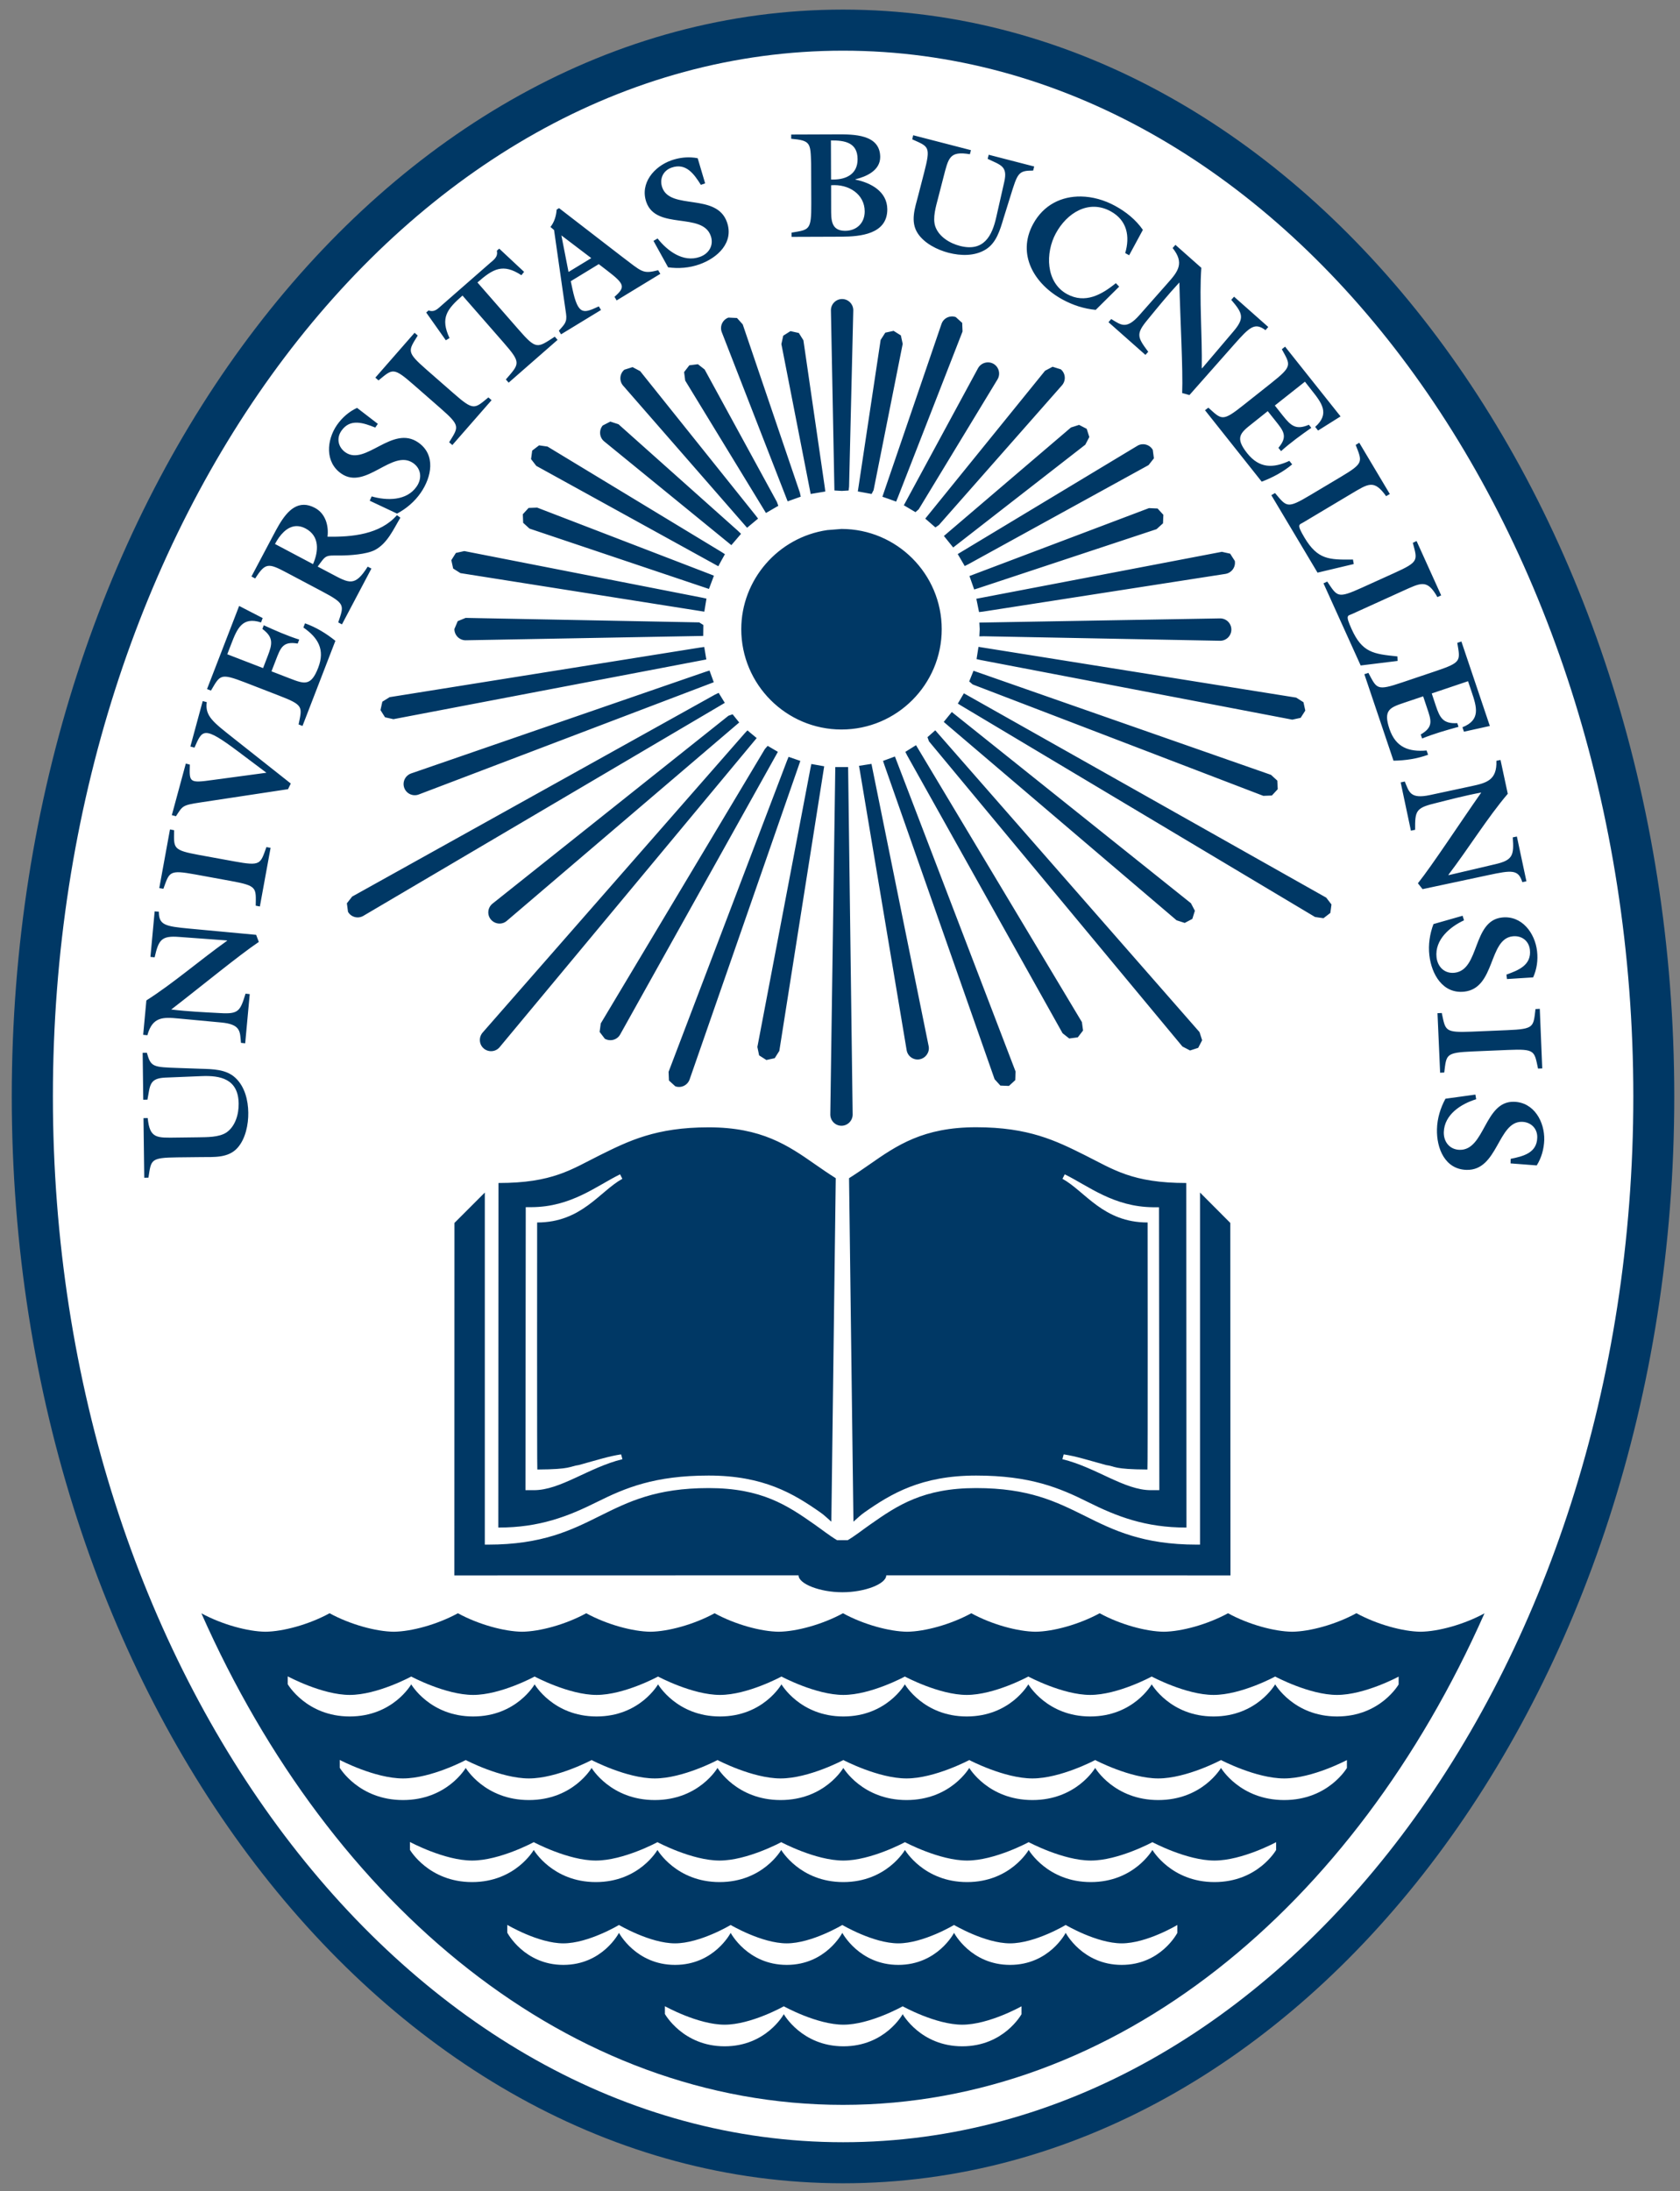 <svg xmlns="http://www.w3.org/2000/svg" viewBox="0 0 192 250.314"><rect x="0" y="0" width="192" height="250.314" fill="#808080" stroke="none"/><g transform="matrix(1.25 0 0 -1.25 -330.08 555.39)"><g><path d="m265.14 344.11c0-54.769 34.094-99.326 76-99.326s76 44.557 76 99.326c0 54.767-34.094 99.325-76 99.325s-76-44.557-76-99.325" fill="#003865"/><path d="m268.9 344.11c0 52.697 32.409 95.571 72.249 95.571 39.836 0 72.247-42.874 72.247-95.571 0-52.699-32.411-95.573-72.247-95.573-39.84 0-72.249 42.874-72.249 95.573" fill="#fff"/><path d="m95.619 15.348l-5.191 0.019v0.483c2.235 0.197 2.202 0.489 2.277 2.812l0.018 4.57c0.012 3.11-0.216 2.994-2.254 3.342v0.483l5.689-0.02c2.148-0.01 5.262-0.277 5.252-3.131-0.01-2.047-1.906-3.037-3.642-3.39v-0.036c1.268-0.314 2.832-1.008 2.832-2.554-0.02-2.596-3.026-2.586-4.981-2.578zm8.751 0.099l-0.11 0.469c1.89 0.845 2.14 0.78 1.36 3.797l-0.68 2.633c-0.36 1.397-0.94 2.968-0.04 4.322 0.75 1.135 2.22 1.871 3.52 2.209 1.39 0.355 2.99 0.396 4.24-0.381 1.22-0.75 1.64-2.24 2.03-3.543l0.77-2.469c0.85-2.746 0.91-2.997 2.62-3.002l0.12-0.464-5.2-1.342-0.12 0.467c1.49 0.718 2.31 0.823 1.9 2.623l-0.92 4.06c-0.47 2.082-1.4 3.972-4.15 3.264-1.16-0.3-2.41-1.05-2.82-2.238-0.32-0.969 0.08-2.277 0.33-3.241l0.6-2.33c0.59-2.264 0.68-3.055 3.03-2.666l0.12-0.463-6.6-1.705zm-9.403 0.592c1.58-0.007 3.042 0.23 3.047 2.139 0.009 1.682-1.262 2.325-2.774 2.33h-0.258l-0.015-4.469zm-15.979 1.941c-0.759-0.038-1.531 0.079-2.259 0.338-1.977 0.697-3.614 2.622-2.854 4.78 1.137 3.206 6.386 1.101 7.355 3.838 0.375 1.054-0.175 2.032-1.242 2.41-1.918 0.677-3.732-0.706-4.83-2.104l-0.469 0.272 1.67 3.021c1.189 0.166 2.43 0.071 3.584-0.338 2.072-0.733 3.966-2.496 3.141-4.826-1.195-3.387-6.464-1.325-7.395-3.955-0.336-0.954 0.071-1.917 1.059-2.268 1.67-0.586 2.584 0.747 3.356 1.967l0.488-0.17-0.852-2.873c-0.248-0.048-0.499-0.079-0.752-0.092zm16 3.18c2.009-0.163 3.833 1.019 3.84 2.979 0.007 1.322-0.902 2.219-2.226 2.226-1.671 0.003-1.605-1.333-1.61-2.59l-0.004-2.615zm28.552 1.285c-2.19-0.032-4.26 0.925-5.47 3.153-1.88 3.474 0.14 6.866 3.39 8.629 1.18 0.637 2.43 1.043 3.77 1.169l2.68-2.654-0.38-0.396c-1.61 1.31-3.5 2.378-5.57 1.254-2.47-1.347-2.49-4.738-1.29-6.942 1.26-2.33 3.74-3.898 6.26-2.527 1.9 1.035 2.23 2.878 1.67 4.779l0.45 0.248 1.57-2.902c-0.81-1.166-1.94-2.07-3.18-2.744-1.23-0.672-2.59-1.047-3.9-1.067zm-59.642 1.328l-0.277 0.17c-0.051 0.716-0.261 1.426-0.707 1.981l0.412 0.351 0.963 6.741 0.408 2.814c0.139 0.981-0.182 1.216-0.822 1.949l0.25 0.412 4.566-2.781-0.25-0.412c-1.716 0.782-2.347 1.106-3.011-1.969l-0.194-0.908 3.2-1.949 0.918 0.705c2.067 1.58 2.152 1.912 0.878 3.029l0.248 0.41 4.993-3.037-0.25-0.412c-1.797 0.453-1.802 0.209-4.225-1.617l-7.1-5.477zm0.266 3.116l3.416 2.595-2.601 1.582-0.815-4.177zm70.176 1.08l-0.32 0.363c1.38 1.726 0.61 2.687-0.57 4.014l-3.21 3.631c-1.53 1.74-2.14 1.119-3.24 0.466l-0.31 0.362 4.22 3.734 0.32-0.357c-1.24-1.668-1.43-2.022-0.08-3.651 1.19-1.451 2.33-2.858 3.64-4.265 0.09 4.168 0.43 9.969 0.32 12.632l0.83 0.231 5.07-5.734c1.85-2.097 2.4-2.583 3.62-1.682l0.32-0.361-3.91-3.461-0.32 0.359c1.33 1.551 1.55 2.085 0.22 3.641l-3.54 4.166h-0.05c0.06-3.801-0.3-7.92-0.05-11.465l-2.96-2.623zm-77.281 0.431l-0.272 0.239c0.158 0.706-0.34 1.027-0.805 1.431l-5.472 4.784c-0.234 0.204-0.441 0.412-0.682 0.55-0.231 0.132-0.51 0.176-0.846 0.057l-0.269 0.236 2.244 3.172 0.422-0.252c-1.076-2.305-0.3-3.297 1.482-4.855l4.705 5.381c2.046 2.344 1.801 2.396 0.252 4.203l0.319 0.365 5.59-4.887-0.317-0.365c-2.001 1.29-2.092 1.532-4.135-0.811l-4.705-5.382c1.783-1.563 2.903-2.216 5.024-0.83l0.306-0.383-2.841-2.653zm39.185 5.758c-0.703 0-1.277 0.575-1.277 1.281 0 0.01 0.4 20.588 0.4 20.588l0.85 0.051 0.775-0.049 0.051-0.443 0.48-20.141c0-0.713-0.573-1.287-1.279-1.287zm12.496 1.99c-0.5 0.028-0.96 0.345-1.13 0.84-0.01 0.008-6.76 19.756-6.76 19.756l0.67 0.231 0.9 0.324 0.18-0.434 7.41-18.998c0-0.01-0.04-0.982-0.04-0.982l-0.73-0.662c-0.16-0.059-0.33-0.084-0.5-0.075zm-25.488 0.131c-0.662 0.239-1.006 0.975-0.768 1.637 0.005 0.013 7.537 19.354 7.537 19.354l1.497-0.534-0.1-0.465-6.531-19.218c0-0.008-0.655-0.729-0.655-0.729l-0.98-0.045zm18.878 1.514c0.01 0.002-0.95 0.207-0.95 0.207l-0.53 0.828c0 0.013-2.607 17.309-2.607 17.309l1.574 0.289 0.227-0.438 3.326-16.707c0-0.01-0.21-0.967-0.21-0.967l-0.83-0.521zm-11.788 0.031l-0.826 0.524-0.211 0.955c0 0.01 3.349 17.123 3.349 17.123l1.67-0.28-0.058-0.468-2.444-16.809c-0.002-0.01-0.523-0.832-0.523-0.832l-0.957-0.213zm-42.957 0.19l-4.483 5.123 0.36 0.318c1.607-1.317 1.663-1.562 4.006 0.488l3.054 2.67c2.34 2.05 2.105 2.138 1.014 3.908l0.365 0.317 4.483-5.125-0.362-0.317c-1.607 1.315-1.668 1.563-4.008-0.49l-3.052-2.67c-2.342-2.052-2.104-2.14-1.016-3.908l-0.361-0.314zm99.485 1.584l-0.37 0.297c1 1.816 1.23 1.922-1.2 3.855l-3.18 2.521c-2.43 1.931-2.48 1.68-4.02 0.297l-0.38 0.295 6.48 8.16c1.26-0.479 2.45-1.112 3.48-1.974l-0.32-0.403c-1.85 0.855-3.43 0.876-4.82-0.873-1.42-1.792-0.8-2.308 0.58-3.396l1.77-1.41 0.87 1.09c0.93 1.171 1.46 1.785 0.35 3.099l0.3 0.377c1.09-0.974 2.26-1.822 3.46-2.662l-0.28-0.348c-1.49 0.636-2.06 0.104-2.98-1.05l-0.91-1.151 3.44-2.722 0.77 0.984c1.17 1.466 2.09 2.685 0.4 4.18l0.33 0.418 2.57-1.616-6.34-7.968zm-33.8 1.804c-0.5-0.059-1 0.17-1.27 0.621 0 0.015-8.5 15.694-8.5 15.694l1.33 0.789 0.37-0.328 9.02-14.864c0.35-0.613 0.14-1.398-0.47-1.753-0.15-0.087-0.32-0.139-0.48-0.159zm-33.306 0.202l-0.979 0.125-0.597 0.775 0.126 0.971c0.008 0.01 9.229 15.125 9.229 15.125l1.412-0.821-0.162-0.445-8.26-15.129c-0.002-0.005-0.769-0.601-0.769-0.601zm40.536 0.291l-0.86 0.455c0 0.002-13.69 16.892-13.69 16.892l1.16 1.008 0.4-0.277 14.08-15.977c0.46-0.548 0.39-1.354-0.15-1.807l-0.94-0.294zm-48.003 0.041l-0.936 0.296c-0.535 0.448-0.612 1.254-0.164 1.797 0.01 0.013 14.188 16.258 14.188 16.258l1.256-1.047-0.287-0.375-13.186-16.467c-0.005-0.002-0.871-0.462-0.871-0.462zm-31.485 4.656c-0.922 0.428-1.711 1.113-2.3 1.961-1.191 1.728-1.384 4.249 0.498 5.547 2.797 1.938 5.82-2.854 8.211-1.205 0.918 0.64 1.045 1.751 0.4 2.683-1.149 1.668-3.431 1.619-5.141 1.127l-0.22 0.494 3.123 1.471c1.059-0.565 2.009-1.37 2.703-2.375 1.254-1.812 1.751-4.347-0.287-5.754-2.956-2.043-6.013 2.719-8.307 1.137-0.832-0.58-1.068-1.599-0.474-2.463 1.008-1.456 2.529-0.908 3.873-0.375l0.295-0.422-2.374-1.826zm28.944 1.566l-0.873 0.449c-0.451 0.548-0.378 1.357 0.16 1.805 0.002 0.003 14.545 11.861 14.545 11.861l1.107-1.294-0.34-0.329-13.664-12.187c-0.007-0.008-0.935-0.305-0.935-0.305zm53.574 0.377l-0.93 0.297-14.52 12.393 1.06 1.314 0.37-0.285 14.73-11.457c0.01-0.01 0.46-0.877 0.46-0.877l-0.3-0.934-0.87-0.451zm32.02 2.041l-0.41 0.248c0.75 1.936 0.96 2.066-1.71 3.658l-3.49 2.08c-2.67 1.593-2.68 1.336-4.02-0.242l-0.42 0.246 5.28 8.85 4.14-0.984-0.09-0.514c-2.74 0.034-4.03 0.02-5.54-2.502-0.93-1.57-0.62-1.452-0.13-1.744l5.43-3.24c2.02-1.196 2.64-1.692 4.03 0.246l0.42-0.248-3.49-5.854zm-24.87 0.178c-0.16 0.02-0.32 0.072-0.47 0.16-0.01 0.005-20.55 12.377-20.55 12.377l0.8 1.369 0.42-0.211 20.59-11.32c0.01-0.003 0.61-0.774 0.61-0.774l-0.13-0.972c-0.27-0.46-0.77-0.69-1.27-0.629zm-68.867 0.119l-0.785 0.6-0.131 0.97 0.596 0.774c0.007 0.005 20.805 11.467 20.805 11.467l0.332-0.618 0.424-0.759-0.389-0.252-19.887-12.043c-0.002 0-0.965-0.139-0.965-0.139zm-26.875 6.791c-1.656-0.007-2.689 1.944-3.492 3.463l-2.504 4.728 0.43 0.225c1.156-1.816 1.505-1.773 3.555-0.687l4.043 2.14c2.753 1.456 2.543 1.597 1.89 3.567l0.426 0.224 3.367-6.375-0.426-0.22c-1.475 2.349-2.128 1.888-4.195 0.794l-1.52-0.802c0.977-1.335 0.829-1.276 2.577-1.264 1.093-0.005 2.988-0.132 3.945-0.621 1.446-0.75 2.138-2.386 2.93-3.701l-0.395-0.287c-1.918 2.196-5.119 2.51-7.933 2.459 0.153-1.283-0.247-2.66-1.448-3.295-0.453-0.24-0.868-0.346-1.25-0.348zm26.658 0.322c-0.005-0.002-0.982 0.037-0.982 0.037l-0.658 0.721 0.039 0.979 0.723 0.66c0.01 0.005 20.509 6.894 20.509 6.894l0.569-1.513-0.444-0.178-19.756-7.6zm69.924 0.057c-0.01 0.002-20.52 7.758-20.52 7.758l0.54 1.537 0.45-0.139 20.39-6.75c0.01-0.005 0.74-0.67 0.74-0.67l0.04-0.972c-0.01 0-0.66-0.719-0.66-0.719l-0.98-0.045zm-97.506 2.059c0.345-0.021 0.714 0.056 1.106 0.263 1.638 0.869 1.502 2.603 0.859 4.076l-4.347-2.3c0.542-1.025 1.35-1.977 2.382-2.039zm62.362 0.322l-1.627 0.129c-5.622 0.82-9.828 5.684-9.828 11.32 0 6.321 5.139 11.461 11.455 11.461 6.314 0 11.454-5.14 11.454-11.461 0-6.313-5.14-11.449-11.454-11.449zm65.724 1.381l-0.43 0.203c0.53 2.006 0.73 2.16-2.11 3.445l-3.69 1.672c-2.84 1.286-2.82 1.032-3.98-0.691l-0.43 0.201 4.25 9.385 4.22-0.52-0.02-0.516c-2.74-0.275-4.02-0.431-5.23-3.109-0.75-1.661-0.46-1.508 0.06-1.742l5.76-2.615c2.13-0.962 2.81-1.386 3.98 0.691l0.43-0.197-2.81-6.207zm-108.83 1.146c-0.01 0-0.963 0.213-0.963 0.213l-0.521 0.826c0-0.007 0.209 0.955 0.209 0.955l0.828 0.524c0.005 0 27.875 4.404 27.875 4.404l0.246-1.492-0.455-0.1-27.219-5.33zm86.576 0.084c-0.01 0.003-28.06 5.363-28.06 5.363l0.31 1.52 0.45-0.051 27.73-4.312c0.7-0.127 1.17-0.791 1.05-1.483-0.01 0-0.53-0.824-0.53-0.824l-0.95-0.213zm-112.31 6.184l-3.67 9.494 0.449 0.176c1.059-1.787 1.027-2.038 3.932-0.918l3.785 1.467c2.904 1.117 2.713 1.282 2.297 3.318l0.447 0.172 3.758-9.725c-1.057-0.85-2.207-1.55-3.471-1.998l-0.185 0.479c1.672 1.159 2.499 2.51 1.691 4.599-0.823 2.131-1.583 1.855-3.219 1.225l-2.119-0.819 0.502-1.298c0.538-1.395 0.798-2.165 2.492-1.875l0.176-0.452c-1.395-0.445-2.719-1.03-4.051-1.638l-0.16 0.42c1.305 0.964 1.139 1.729 0.604 3.109l-0.524 1.365-4.092-1.58 0.452-1.172c0.674-1.75 1.258-3.166 3.406-2.464l0.189-0.499-2.689-1.386zm25.886 1.365c-0.005 0-0.906 0.371-0.906 0.371l-0.381 0.904c0 0.706 0.576 1.282 1.282 1.282 0.007 0 27.156-0.496 27.156-0.496l0.014-1.25-0.469-0.297-26.696-0.514zm86.23 0.057l-27.52 0.48v0.002l0.04 0.746c-0.01 0.129-0.04 0.826-0.04 0.826l0.5-0.013 27.02 0.515c0.71 0 1.28-0.575 1.28-1.279 0-0.706-0.57-1.277-1.28-1.277zm27.57 2.64l-0.47 0.153c0.34 2.05 0.52 2.223-2.43 3.218l-3.85 1.297c-2.95 0.996-2.9 0.745-3.88-1.084l-0.46 0.153 3.33 9.878c1.36-0.019 2.69-0.217 3.95-0.677l-0.17-0.487c-2.02 0.173-3.52-0.338-4.24-2.457-0.73-2.166 0.03-2.444 1.69-3.004l2.16-0.726 0.44 1.322c0.48 1.417 0.77 2.173-0.72 3.037l0.16 0.457c1.36-0.55 2.75-0.945 4.16-1.332l-0.14-0.424c-1.63 0.093-1.99-0.601-2.46-2.005l-0.46-1.385 4.15-1.399 0.4 1.19c0.6 1.777 1.06 3.237-1.04 4.07l0.17 0.508 2.96-0.654-3.25-9.649zm-55.19 0.612l-0.22 1.398 0.46 0.105 35.62 6.813c0.01 0.002 0.96-0.209 0.96-0.209l0.53-0.828-0.21-0.955-0.83-0.526-36.31-5.798zm-31.342 0.015l-0.473 0.063-35.486 5.668c-0.005 0-0.83 0.519-0.83 0.519l-0.211 0.959c0.003 0 0.518 0.821 0.518 0.821l0.959 0.216c0.007-0.002 35.761-6.822 35.761-6.822l-0.238-1.424zm0.602 2.69l-0.452 0.142-33.666 11.619c-0.667 0.246-1.008 0.979-0.769 1.641 0.241 0.662 0.976 1.005 1.639 0.764 0.007-0.003 33.734-12.83 33.734-12.83l-0.486-1.336zm30.17 0.025l-0.49 1.217 0.39 0.344 33.22 12.728c0.01 0 0.98-0.037 0.98-0.037l0.67-0.723-0.05-0.98-0.72-0.658c0-0.003-34-11.891-34-11.891zm-29.124 2.525l-0.417 0.198-41.471 23.074c-0.005 0-0.602 0.77-0.602 0.77l0.129 0.97c0.346 0.61 1.129 0.82 1.74 0.47 0.008 0 41.323-24.339 41.323-24.339l-0.702-1.143zm28.024 0.051l-0.69 1.176 0.41 0.252 40.41 24.123c0.01 0.01 0.97 0.14 0.97 0.14l0.78-0.6c0.01 0 0.13-0.97 0.13-0.97l-0.6-0.78-41.41-23.341zm-86.99 0.887l-1.409 5.193 0.467 0.125c0.906-2.035 0.98-2.568 4.994 0.444l3.229 2.425-6.106 0.823c-2.736 0.382-2.712 0.283-2.644-1.75l-0.463-0.121-1.598 5.894 0.469 0.125c0.782-1.183 0.696-1.258 2.758-1.572l10.053-1.522 0.316-0.644-6.506-5.145c-2.361-1.87-3.316-2.554-3.099-4.154l-0.461-0.121zm85.61 1.25l-0.92 1.129 0.36 0.312 26.25 22.353 0.93 0.3 0.87-0.46 0.29-0.93-0.45-0.86c-0.01-0.01-27.33-21.844-27.33-21.844zm-25.052 0.258l-0.476 0.17-26.979 21.476c-0.55 0.46-0.618 1.27-0.168 1.8 0.453 0.54 1.259 0.62 1.799 0.17 0.003-0.01 26.58-22.679 26.58-22.679l-0.756-0.937zm23.162 1.832l-0.89 0.785 0.17 0.471 28.97 34.868 0.87 0.45 0.93-0.3s0.45-0.87 0.45-0.87l-0.3-0.93s-30.2-34.474-30.2-34.474zm-21.466 0.008l-0.321 0.343-29.955 34.193c-0.458 0.55-0.389 1.36 0.149 1.81 0.54 0.45 1.345 0.39 1.8-0.15 0.003 0 29.383-35.318 29.383-35.318l-1.056-0.878zm19.266 1.691l-1.22 0.764 0.21 0.412 17.76 31.729 0.76 0.6 0.98-0.13 0.6-0.78-0.13-0.96c0-0.01-18.96-31.635-18.96-31.635zm-16.954 0.076l-0.318 0.363-18.756 31.346c-0.003 0-0.131 0.97-0.131 0.97l0.594 0.78c0.611 0.34 1.393 0.14 1.744-0.47 0.005-0.01 18.035-32.305 18.035-32.305l-1.168-0.684zm14.544 1.217l-1.36 0.502 0.15 0.449 12.6 35.911s0.66 0.73 0.66 0.73l0.98 0.04 0.72-0.66 0.04-0.98c0-0.01-13.79-35.992-13.79-35.992zm-12.153 0.039l-0.178 0.432-13.537 35.551c0 0.01 0.041 0.99 0.041 0.99l0.723 0.66c0.657 0.24 1.39-0.1 1.636-0.77 0.005 0 12.658-36.398 12.658-36.398l-1.343-0.465zm81.363 0.354l-0.47 0.099c0.08 2.213-1.12 2.525-2.85 2.895l-4.74 1.015c-2.28 0.487-2.39-0.366-2.88-1.545l-0.47 0.1 1.17 5.516 0.48-0.1c-0.01-2.074 0.05-2.476 2.1-2.984 1.82-0.458 3.57-0.923 5.46-1.274-2.4 3.416-5.58 8.284-7.24 10.367l0.53 0.67 7.48-1.595c2.75-0.59 3.47-0.659 3.92 0.795l0.47-0.1-1.09-5.113-0.47 0.099c0.15 2.045 0.01 2.603-1.99 3.063l-5.32 1.248-0.05-0.028c2.31-3.026 4.48-6.554 6.79-9.261l-0.83-3.867zm-71.891 0.451l-1.427 0.222 0.088 0.481 5.36 32.005c0.12 0.7 0.79 1.17 1.48 1.04s1.16-0.79 1.04-1.48c-0.01-0.01-6.541-32.268-6.541-32.268zm-6.869 0.013l-0.099 0.465-6.071 31.86 0.2 0.96 0.83 0.53 0.953-0.21 0.525-0.83c0.003-0.01 5.129-32.513 5.129-32.513l-1.467-0.262zm2.735 0.35l-0.571 39.685c0 0.71 0.57 1.29 1.276 1.29 0.703 0 1.279-0.58 1.279-1.28 0-0.01-0.518-39.695-0.518-39.695h-1.466zm-76.036 7.125l-1.224 6.7 0.471 0.08c0.706-1.947 0.631-2.187 3.691-1.63l3.99 0.73c3.058 0.56 2.903 0.76 2.871 2.83l0.475 0.09 1.223-6.696-0.475-0.09c-0.704 1.955-0.625 2.194-3.686 1.634l-3.992-0.728c-3.058-0.563-2.9-0.76-2.871-2.832l-0.473-0.088zm-1.751 9.36l-0.483 5.2 0.479 0.05c0.462-2 0.766-2.49 2.806-2.33l5.453 0.4 0.034 0.03c-3.107 2.21-6.225 4.92-9.235 6.82l-0.367 3.93 0.482 0.05c0.577-2.14 1.813-2.08 3.579-1.91l4.83 0.45c2.308 0.21 2.163 1.06 2.287 2.33l0.482 0.05 0.518-5.62-0.479-0.05c-0.613 1.99-0.786 2.35-2.902 2.22-1.87-0.1-3.676-0.18-5.59-0.41 3.309-2.55 7.799-6.24 10.01-7.72l-0.307-0.81-7.617-0.71c-2.79-0.26-3.502-0.41-3.502-1.93l-0.478-0.04zm149.48 0.5l-3.33 0.95c-0.42 1.12-0.61 2.35-0.47 3.56 0.25 2.19 1.54 4.43 4 4.16 3.57-0.41 2.74-6.01 5.51-6.32 1.01-0.12 1.86 0.49 1.98 1.53 0.2 1.76-1.31 2.35-2.68 2.84l0.06 0.51 2.99-0.19c0.42-0.93 0.57-1.96 0.45-2.99-0.24-2.09-1.75-4.11-4.02-3.85-3.39 0.38-2.51 5.98-5.4 6.31-1.11 0.13-1.94-0.63-2.07-1.76-0.22-2.01 1.52-3.48 3.14-4.23l-0.16-0.52zm8.82 10.63l-0.49 0.03c-0.25 2.05-0.12 2.28-3.23 2.41l-4.06 0.17c-3.1 0.12-2.99-0.1-3.42-2.13l-0.49 0.02 0.3 6.8 0.47-0.02c0.26-2.06 0.13-2.27 3.24-2.41l4.05-0.17c3.11-0.13 3 0.1 3.43 2.13l0.48-0.02-0.28-6.81zm-159.19 5.02l-0.481 0.01 0.067 5.36 0.48-0.01c0.307-1.62 0.195-2.44 2.035-2.52l4.157-0.17c2.13-0.09 4.198 0.31 4.232 3.14 0.019 1.21-0.379 2.61-1.416 3.31-0.857 0.55-2.213 0.52-3.211 0.54l-2.404 0.03c-2.338 0.03-3.127 0.14-3.364-2.23l-0.482 0.01 0.088 6.81 0.478-0.01c0.317-2.05 0.193-2.28 3.307-2.32l2.715-0.03c1.446-0.02 3.116 0.14 4.18-1.08 0.9-1.03 1.226-2.65 1.209-3.99-0.017-1.43-0.398-2.99-1.479-3.99-1.044-0.98-2.591-0.99-3.949-1.03l-2.578-0.09c-2.876-0.1-3.134-0.1-3.584-1.74zm151.83 4.78l-3.42 0.47c-0.57 1.05-0.94 2.24-0.97 3.47-0.06 2.2 0.91 4.6 3.38 4.66 3.6 0.1 3.56-5.56 6.34-5.49 1.02 0.03 1.77 0.76 1.74 1.8-0.04 1.77-1.62 2.14-3.04 2.43l-0.01 0.52 2.99 0.23c0.54-0.86 0.82-1.86 0.86-2.9 0.05-2.09-1.17-4.31-3.46-4.37-3.4-0.09-3.31 5.57-6.22 5.49-1.11-0.03-1.83-0.89-1.8-2.02 0.06-2.03 2-3.24 3.7-3.76l-0.09-0.53zm-57.06 3.73c-6.04 0-9.06 2.07-12.181 4.25-0.745 0.52-1.532 1.06-2.34 1.57l0.502 39.24c0.421-0.37 0.847-0.78 1.254-1.06 3.065-2.15 6.505-4.21 12.765-4.21 6.19 0 9.54 1.41 12.77 3.02 3.27 1.63 6.55 2.93 11.27 2.92l-0.02-39.36c-6.19 0-8.34-1.56-11.57-3.17-3.31-1.65-6.42-3.2-12.45-3.2zm-30.564 0.01c-6.024 0-9.143 1.55-12.449 3.19-3.234 1.61-5.381 3.17-11.573 3.17l-0.019 39.36c4.718 0.01 7.999-1.29 11.273-2.92 3.234-1.61 6.576-3.02 12.768-3.02 6.269 0 9.693 2.06 12.764 4.21 0.409 0.28 0.832 0.69 1.255 1.06l0.504-39.24c-0.808-0.51-1.595-1.05-2.34-1.57-3.116-2.18-6.143-4.24-12.183-4.24zm-10.127 5.37l0.262 0.51c-2.603 1.44-4.655 4.99-9.739 4.99 0 0-0.024 28.22 0.022 28.22 3.927-0.02 3.631-0.36 4.736-0.51 2.189-0.6 3.402-1 4.836-1.22l0.154 0.55c-3.876 0.95-7.074 3.55-10.134 3.54h-0.948l0.032-32.33h0.351 0.305c4.558-0.02 7.42-2.43 10.123-3.75zm50.821 0c2.7 1.32 5.56 3.72 10.12 3.76h0.31 0.34l0.04 32.32h-0.95c-3.06 0.01-6.26-2.6-10.13-3.54l0.15-0.55c1.44 0.22 2.65 0.62 4.84 1.22 1.1 0.15 0.81 0.49 4.73 0.51 0.05 0 0.02-28.23 0.02-28.22-5.08 0-7.13-3.55-9.73-4.99l0.26-0.51zm-66.278 2.08l-3.469 3.47-0.01 40.27 39.336-0.01c0 0.97 2.424 1.93 5.01 1.93 2.588 0 5.011-0.96 5.011-1.93l39.34 0.01-0.02-40.27-3.46-3.47v39.84 0.38h-0.37c-6.19 0-9.54-1.66-12.77-3.27-3.31-1.64-6.42-3.19-12.45-3.19-6.04 0-8.98 1.97-12.099 4.16-0.821 0.57-1.668 1.25-2.569 1.79h-1.226c-0.901-0.54-1.749-1.22-2.567-1.79-3.118-2.19-6.06-4.16-12.103-4.16-6.024 0-9.143 1.55-12.451 3.19-3.231 1.61-6.573 3.27-12.764 3.27h-0.369v-0.38-39.84zm99.618 48.06h-0.02c-2.36 1.29-5.32 2.09-7.33 2.11-2.02-0.02-4.98-0.82-7.33-2.11-2.37 1.29-5.32 2.09-7.34 2.11-2.02-0.02-4.97-0.82-7.33-2.11-2.37 1.29-5.32 2.09-7.33 2.11-2.03-0.02-4.98-0.82-7.34-2.11-2.36 1.29-5.32 2.09-7.33 2.11-2.02-0.02-4.98-0.82-7.336-2.11-2.362 1.29-5.326 2.09-7.344 2.11-2.016-0.02-4.967-0.82-7.328-2.11-2.362 1.29-5.318 2.09-7.334 2.11-2.019-0.02-4.977-0.82-7.336-2.11-2.36 1.29-5.314 2.09-7.33 2.11-2.019-0.02-4.975-0.82-7.336-2.11-2.362 1.29-5.316 2.09-7.332 2.11-2.016-0.02-4.973-0.82-7.334-2.11-2.357 1.29-5.318 2.09-7.334 2.11-2.004-0.02-4.941-0.82-7.295-2.09l-0.024-0.02c14.908 33.64 42.169 56.16 73.328 56.16 31.155 0 58.415-22.52 73.315-56.15-2.35 1.28-5.29 2.08-7.31 2.1-2.01-0.02-4.97-0.83-7.32-2.11zm14.63 0.01c0.01 0 0.02 0 0.02-0.01l-0.01 0.01h-0.01zm-136.77 7.2s3.927 2.12 7.084 2.12c3.158 0 7.028-2.1 7.028-2.1s3.919 2.1 7.08 2.1c3.155 0 7.023-2.1 7.023-2.1s3.923 2.1 7.078 2.1c3.156 0 7.028-2.1 7.028-2.1s3.919 2.1 7.08 2.1c3.153 0 7.023-2.1 7.023-2.1s3.923 2.1 7.076 2.1c3.156 0 7.028-2.1 7.028-2.1s3.92 2.1 7.07 2.1c3.17 0 7.04-2.1 7.04-2.1s3.92 2.1 7.07 2.1c3.16 0 7.03-2.1 7.03-2.1s3.92 2.1 7.07 2.1c3.17 0 7.04-2.1 7.04-2.1s3.91 2.1 7.07 2.1 7.04-2.09 7.04-2.09v0.89s-2.09 3.66-7.04 3.66c-4.94 0-7.07-3.67-7.07-3.67s-2.09 3.67-7.04 3.67c-4.94 0-7.07-3.67-7.07-3.67s-2.08 3.67-7.03 3.67c-4.94 0-7.07-3.67-7.07-3.67s-2.08 3.67-7.04 3.67c-4.94 0-7.07-3.67-7.07-3.67s-2.08 3.67-7.028 3.67c-4.945 0-7.076-3.67-7.076-3.67s-2.081 3.67-7.023 3.67c-4.95 0-7.08-3.67-7.08-3.67s-2.08 3.67-7.028 3.67c-4.949 0-7.078-3.67-7.078-3.67s-2.078 3.67-7.023 3.67c-4.95 0-7.08-3.67-7.08-3.67s-2.083 3.67-7.028 3.67-7.084-3.68-7.084-3.68v-0.9zm5.946 9.55s4.008 2.11 7.226 2.11c3.221 0 7.168-2.1 7.168-2.1s3.998 2.1 7.219 2.1c3.219 0 7.168-2.1 7.168-2.1s4 2.1 7.219 2.1c3.221 0 7.17-2.1 7.17-2.1s3.994 2.1 7.212 2.1c3.224 0 7.168-2.1 7.168-2.1s4.002 2.1 7.222 2.1 7.17-2.1 7.17-2.1 4 2.1 7.22 2.1 7.17-2.1 7.17-2.1 3.99 2.1 7.21 2.1 7.17-2.1 7.17-2.1 4 2.1 7.22 2.1 7.17-2.1 7.17-2.1v0.9s-2.13 3.67-7.17 3.67c-5.05 0-7.22-3.67-7.22-3.67s-2.12 3.67-7.17 3.67c-5.04 0-7.21-3.67-7.21-3.67s-2.13 3.67-7.17 3.67c-5.05 0-7.22-3.67-7.22-3.67s-2.12 3.67-7.17 3.67c-5.044 0-7.222-3.67-7.222-3.67s-2.116 3.67-7.168 3.67c-5.042 0-7.212-3.67-7.212-3.67s-2.126 3.67-7.17 3.67c-5.047 0-7.219-3.67-7.219-3.67s-2.123 3.67-7.168 3.67-7.219-3.67-7.219-3.67-2.121 3.67-7.168 3.67c-5.045 0-7.226-3.68-7.226-3.68v-0.9zm8.021 9.37s3.938 2.12 7.098 2.12c3.167 0 7.049-2.1 7.049-2.1s3.93 2.1 7.097 2.1c3.163 0 7.041-2.1 7.041-2.1s3.932 2.1 7.1 2.1c3.163 0 7.045-2.1 7.045-2.1s3.931 2.1 7.094 2.1c3.165 0 7.047-2.1 7.047-2.1s3.93 2.1 7.1 2.1c3.16 0 7.04-2.1 7.04-2.1s3.93 2.1 7.1 2.1c3.16 0 7.04-2.1 7.04-2.1s3.93 2.1 7.09 2.1c3.17 0 7.05-2.1 7.05-2.1v0.89s-2.08 3.67-7.05 3.67c-4.95 0-7.09-3.67-7.09-3.67s-2.09 3.67-7.04 3.67c-4.96 0-7.1-3.67-7.1-3.67s-2.09 3.67-7.04 3.67c-4.96 0-7.1-3.67-7.1-3.67s-2.09 3.67-7.047 3.67-7.094-3.67-7.094-3.67-2.088 3.67-7.045 3.67c-4.96 0-7.1-3.67-7.1-3.67s-2.081 3.67-7.041 3.67c-4.959 0-7.097-3.67-7.097-3.67s-2.087 3.67-7.049 3.67c-4.957 0-7.098-3.68-7.098-3.68v-0.9zm11.123 9.47s3.552 2.11 6.408 2.11c2.859 0 6.356-2.1 6.356-2.1s3.55 2.1 6.406 2.1 6.359-2.1 6.359-2.1 3.548 2.1 6.407 2.1c2.853 0 6.353-2.1 6.353-2.1s3.552 2.1 6.399 2.1c2.86 0 6.37-2.1 6.37-2.1s3.54 2.1 6.4 2.1 6.36-2.1 6.36-2.1 3.55 2.1 6.4 2.1c2.86 0 6.36-2.1 6.36-2.1v0.9s-1.88 3.66-6.36 3.66-6.4-3.66-6.4-3.66-1.88 3.66-6.36 3.66-6.4-3.66-6.4-3.66-1.89 3.66-6.37 3.66c-4.467 0-6.399-3.66-6.399-3.66s-1.878 3.66-6.353 3.66c-4.478 0-6.407-3.66-6.407-3.66s-1.879 3.66-6.359 3.66c-4.475 0-6.406-3.66-6.406-3.66s-1.878 3.66-6.356 3.66c-4.477 0-6.408-3.68-6.408-3.68v-0.89zm18.014 9.29s3.781 2.11 6.824 2.11c3.039 0 6.764-2.1 6.764-2.1s3.777 2.1 6.818 2.1c3.036 0 6.768-2.1 6.768-2.1s3.77 2.1 6.81 2.1 6.77-2.1 6.77-2.1v0.9s-2.01 3.67-6.77 3.67-6.81-3.67-6.81-3.67-2.01 3.67-6.768 3.67c-4.765 0-6.818-3.67-6.818-3.67s-2.002 3.67-6.764 3.67c-4.767 0-6.824-3.69-6.824-3.69v-0.89z" transform="matrix(.8 0 0 -.8 264.06 444.31)" fill="#003865"/></g></g></svg>

